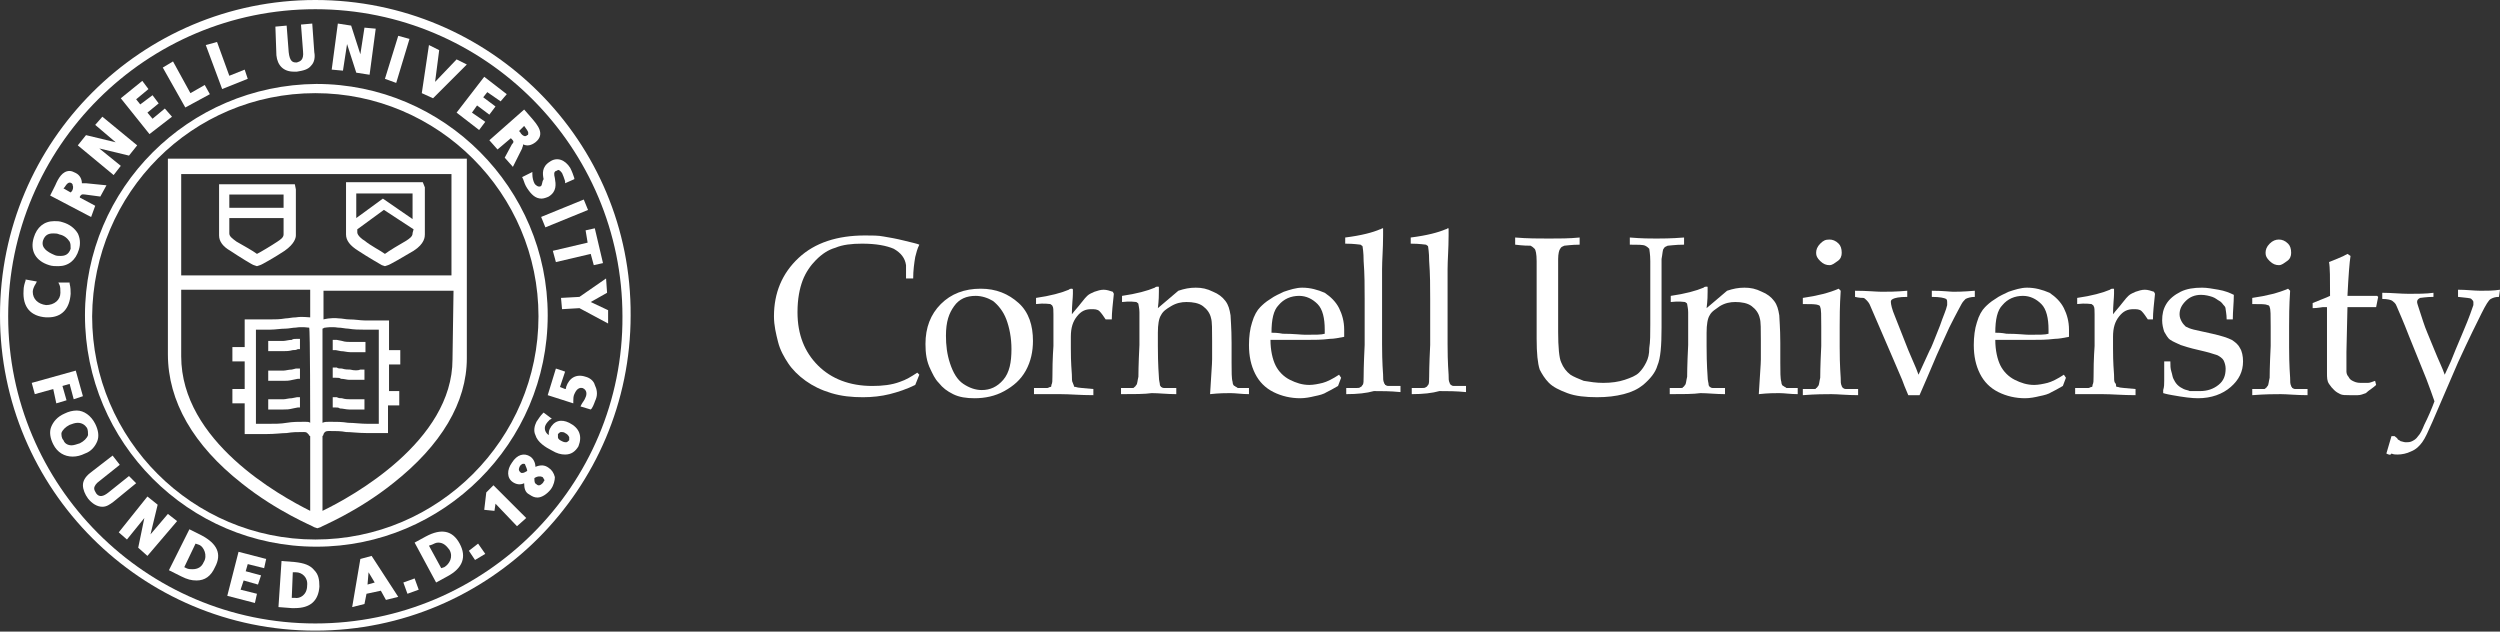 <svg width="190" height="48" viewBox="0 0 190 48" fill="none" xmlns="http://www.w3.org/2000/svg">
<rect x="0" y="0" width="190" height="48" fill="#333333" stroke="none"/>
<path d="M18.362 36.724C21.085 38.903 23.808 39.992 23.886 40.07L24.12 40.147L24.353 40.07C24.431 39.992 27.154 38.903 29.877 36.724C33.534 33.845 35.479 30.577 35.479 27.232V12.06H12.76V26.921C12.76 30.5 14.705 33.845 18.362 36.724ZM23.575 32.133C23.497 32.056 23.342 32.056 23.186 32.056C22.641 32.056 22.252 32.056 21.785 32.133C21.319 32.211 20.93 32.211 20.229 32.211C19.918 32.211 19.685 32.211 19.451 32.211V25.053H19.529C19.84 25.053 20.152 25.053 20.541 25.053C20.93 25.053 21.319 24.976 21.708 24.976C21.941 24.976 22.252 24.898 22.486 24.898C22.953 24.82 23.419 24.898 23.419 24.898C23.497 24.898 23.497 24.898 23.497 24.898C23.575 24.976 23.575 32.133 23.575 32.133ZM34.39 27.31C34.39 33.534 26.765 37.736 24.509 38.825V33.145C24.586 33.067 24.586 33.067 24.586 32.989C24.664 32.834 24.742 32.756 24.976 32.756C25.52 32.756 25.909 32.756 26.298 32.834C26.687 32.834 27.232 32.912 27.854 32.912C28.555 32.912 29.021 32.912 29.099 32.912H29.488V30.811H30.344V29.722H29.566V27.699H30.422V26.609H29.566V24.353H29.177C29.021 24.353 28.866 24.353 28.71 24.353C28.399 24.353 28.088 24.353 27.699 24.353C27.387 24.353 26.998 24.275 26.532 24.275C26.298 24.275 25.987 24.197 25.753 24.197C25.131 24.12 24.586 24.275 24.586 24.275V22.097H34.468L34.39 27.31ZM24.509 32.133V24.976C24.586 24.976 24.586 24.898 24.742 24.898C24.742 24.898 25.209 24.82 25.676 24.898C25.987 24.898 26.22 24.976 26.454 24.976C26.921 25.053 27.31 25.053 27.621 25.053C28.01 25.053 28.243 25.053 28.555 25.053C28.632 25.053 28.71 25.053 28.788 25.053V32.211C28.555 32.211 28.321 32.211 28.01 32.211C27.387 32.211 26.921 32.133 26.454 32.133C25.987 32.056 25.598 32.056 25.053 32.056C24.82 32.056 24.664 32.056 24.509 32.133ZM13.771 13.227H34.312V20.93H13.771V13.227ZM13.771 22.019H23.575V24.12C23.419 24.12 22.953 24.042 22.486 24.12C22.174 24.12 21.941 24.197 21.708 24.197C21.241 24.275 20.93 24.275 20.541 24.275C20.152 24.275 19.762 24.275 19.529 24.275C19.296 24.275 19.14 24.275 18.985 24.275H18.596V26.376H17.662V27.465H18.596V29.566H17.662V30.655H18.596V32.989H18.985C18.985 32.989 19.529 32.989 20.229 32.989C20.93 32.989 21.396 32.912 21.785 32.912C22.252 32.834 22.564 32.834 23.108 32.834C23.342 32.834 23.342 32.912 23.497 33.067C23.497 33.067 23.497 33.145 23.575 33.145V38.825C21.241 37.658 13.771 33.534 13.771 27.076V22.019Z" fill="white"/>
<path d="M22.408 14.005H16.65V14.394C16.65 15.639 16.65 17.739 16.65 17.895C16.65 18.362 16.962 18.751 17.506 19.062C18.206 19.529 19.218 20.151 19.296 20.151L19.529 20.229L19.762 20.151C19.84 20.151 20.93 19.529 21.63 19.062C22.408 18.518 22.486 18.051 22.486 17.895C22.486 17.817 22.486 15.95 22.486 14.394L22.408 14.005ZM17.428 14.783H21.552C21.552 15.094 21.552 15.483 21.552 15.794H17.428C17.428 15.483 17.428 15.172 17.428 14.783ZM21.552 17.817C21.552 18.051 21.319 18.206 21.085 18.362C20.618 18.673 19.84 19.14 19.529 19.296C19.218 19.062 18.518 18.673 17.973 18.362C17.662 18.129 17.428 17.973 17.428 17.739C17.428 17.662 17.428 17.195 17.428 16.572H21.552C21.552 17.273 21.552 17.739 21.552 17.817Z" fill="white"/>
<path d="M32.133 13.849H26.298V14.238C26.298 15.794 26.298 17.74 26.298 17.817C26.298 18.284 26.609 18.673 27.232 19.062C27.932 19.529 29.021 20.152 29.021 20.152L29.255 20.229L29.488 20.152C29.566 20.152 30.655 19.529 31.433 19.062C32.289 18.518 32.289 17.973 32.289 17.817C32.289 17.74 32.289 15.872 32.289 14.238L32.133 13.849ZM31.355 17.74C31.355 17.973 31.122 18.129 30.889 18.284C30.344 18.596 29.566 19.062 29.255 19.296C28.944 19.062 28.165 18.673 27.699 18.284C27.543 18.206 27.154 17.895 27.154 17.662C27.154 17.662 27.154 17.584 27.154 17.428L29.177 15.95L31.433 17.428C31.355 17.662 31.355 17.74 31.355 17.74ZM29.099 15.094L27.076 16.573C27.076 16.028 27.076 15.328 27.076 14.705H31.355C31.355 15.328 31.355 16.028 31.355 16.65L29.099 15.094Z" fill="white"/>
<path d="M25.52 26.609L25.909 26.687C26.142 26.687 26.376 26.765 26.609 26.765H27.776V25.987H26.609C26.454 25.987 26.22 25.987 25.987 25.909L25.598 25.831C25.52 25.831 25.364 25.831 25.287 25.831V26.609C25.442 26.609 25.52 26.609 25.52 26.609Z" fill="white"/>
<path d="M26.609 28.088C26.454 28.088 26.22 28.088 25.987 28.01C25.831 28.01 25.676 28.01 25.598 27.932C25.52 27.932 25.364 27.932 25.287 27.932V28.71C25.364 28.71 25.442 28.71 25.52 28.71C25.676 28.71 25.831 28.71 25.909 28.788C26.142 28.788 26.376 28.866 26.532 28.866C26.765 28.866 27.154 28.866 27.387 28.866H27.699V28.088H27.387C27.232 28.166 26.921 28.166 26.609 28.088Z" fill="white"/>
<path d="M26.609 30.344C26.454 30.344 26.22 30.344 25.987 30.266C25.831 30.266 25.753 30.266 25.598 30.189C25.52 30.189 25.364 30.189 25.287 30.189V30.966C25.364 30.966 25.442 30.966 25.442 30.966C25.598 30.966 25.753 30.966 25.831 31.044C26.065 31.044 26.298 31.122 26.532 31.122H26.843C27.154 31.122 27.543 31.122 27.699 31.122V30.344C27.543 30.344 27.154 30.344 26.843 30.344H26.609Z" fill="white"/>
<path d="M21.552 26.687C21.785 26.687 21.941 26.687 22.252 26.609C22.408 26.609 22.486 26.609 22.641 26.532C22.719 26.532 22.797 26.532 22.797 26.532V25.753C22.719 25.753 22.641 25.753 22.563 25.753C22.408 25.753 22.252 25.753 22.174 25.831C21.941 25.831 21.708 25.909 21.552 25.909H20.385V26.687H21.552Z" fill="white"/>
<path d="M22.174 28.088C21.941 28.088 21.708 28.165 21.552 28.165H20.385V28.943H21.552C21.785 28.943 21.941 28.943 22.252 28.866L22.641 28.788C22.719 28.788 22.797 28.788 22.797 28.788V28.01C22.719 28.01 22.641 28.01 22.486 28.01L22.174 28.088Z" fill="white"/>
<path d="M22.174 30.266C21.941 30.266 21.708 30.344 21.552 30.344C21.163 30.344 20.618 30.344 20.385 30.344V31.122C20.541 31.122 21.163 31.122 21.552 31.122C21.785 31.122 21.941 31.122 22.252 31.044L22.641 30.966C22.719 30.966 22.797 30.966 22.797 30.966V30.189C22.719 30.189 22.641 30.189 22.563 30.189L22.174 30.266Z" fill="white"/>
<path d="M3.657 24.119C4.668 24.119 5.291 23.497 5.369 22.33C5.369 22.097 5.369 21.863 5.291 21.552V21.474H4.435L4.513 21.63C4.591 21.785 4.591 22.019 4.591 22.252C4.591 22.797 4.124 23.186 3.501 23.186C2.879 23.108 2.49 22.719 2.49 22.174C2.49 22.019 2.568 21.785 2.723 21.552L2.801 21.396L1.945 21.241V21.319C1.867 21.552 1.79 21.785 1.79 22.097C1.712 23.341 2.334 24.042 3.501 24.119C3.501 24.119 3.579 24.119 3.657 24.119Z" fill="white"/>
<path d="M3.735 20.151C3.968 20.229 4.201 20.229 4.435 20.229C5.213 20.229 5.758 19.762 5.991 18.984C6.147 18.518 6.069 18.051 5.913 17.74C5.68 17.351 5.291 17.039 4.746 16.884C4.513 16.806 4.357 16.806 4.124 16.806C3.346 16.806 2.801 17.273 2.568 18.051C2.256 19.062 2.723 19.84 3.735 20.151ZM3.268 18.284C3.423 17.817 3.735 17.74 4.046 17.74C4.201 17.74 4.357 17.74 4.513 17.817C4.902 17.895 5.135 18.129 5.291 18.362C5.369 18.518 5.369 18.673 5.369 18.907C5.213 19.373 4.902 19.451 4.59 19.451C4.435 19.451 4.279 19.451 4.124 19.373C3.579 19.14 3.112 18.829 3.268 18.284Z" fill="white"/>
<path d="M7.236 15.639L6.069 15.016V14.938C6.224 14.705 6.302 14.783 6.458 14.783L7.625 14.938L8.092 14.083L6.536 13.927C6.458 13.927 6.302 13.927 6.224 13.927C6.224 13.616 6.069 13.305 5.758 13.149C5.602 13.071 5.446 12.993 5.291 12.993C4.746 12.993 4.435 13.538 4.202 14.083L3.812 14.861L6.925 16.495L7.236 15.639ZM5.446 14.55L5.369 14.627L4.824 14.316L4.902 14.238C5.057 14.005 5.213 13.771 5.446 13.927C5.524 14.005 5.524 14.005 5.524 14.083C5.602 14.238 5.524 14.472 5.446 14.55Z" fill="white"/>
<path d="M9.181 12.604L7.547 11.282L9.803 11.826L10.426 11.048L7.78 8.87L7.236 9.492L8.792 10.815L6.536 10.27L5.913 11.048L8.636 13.305L9.181 12.604Z" fill="white"/>
<path d="M13.071 8.87L12.527 8.247L11.593 9.025L11.204 8.558L12.06 7.858L11.593 7.236L10.659 7.936L10.348 7.547L11.282 6.769L10.815 6.146L9.181 7.469L11.36 10.192L13.071 8.87Z" fill="white"/>
<path d="M15.95 7.158L15.561 6.458L14.472 7.08L13.149 4.668L12.371 5.135L14.083 8.169L15.95 7.158Z" fill="white"/>
<path d="M18.829 5.991L18.595 5.291L17.428 5.758L16.495 3.19L15.639 3.423L16.884 6.769L18.829 5.991Z" fill="white"/>
<path d="M22.33 5.446C22.408 5.446 22.486 5.446 22.564 5.446C23.03 5.369 23.419 5.291 23.653 4.98C23.886 4.746 23.964 4.357 23.886 3.968L23.731 1.79L22.875 1.867L23.03 3.89C23.108 4.591 22.797 4.668 22.564 4.746H22.486C22.252 4.746 22.019 4.668 21.941 3.968L21.785 1.945L20.93 2.023L21.007 4.202C21.085 4.98 21.552 5.446 22.33 5.446Z" fill="white"/>
<path d="M26.376 3.346L27.076 5.524L28.088 5.68L28.555 2.179L27.699 2.101L27.387 4.124L26.687 1.945L25.676 1.79L25.209 5.291L26.065 5.369L26.376 3.346Z" fill="white"/>
<path d="M31.122 2.957L30.266 2.723L29.255 5.991L30.111 6.302L31.122 2.957Z" fill="white"/>
<path d="M35.479 4.902L34.701 4.513L33.067 6.224L33.378 3.812L32.6 3.423L32.056 7.08L32.912 7.469L35.479 4.902Z" fill="white"/>
<path d="M36.413 9.881L36.88 9.259L35.868 8.559L36.257 8.014L37.191 8.714L37.658 8.092L36.724 7.392L37.035 7.003L38.047 7.703L38.514 7.158L36.802 5.835L34.701 8.559L36.413 9.881Z" fill="white"/>
<path d="M37.813 11.36L38.825 10.504L38.903 10.582C39.058 10.737 39.058 10.815 38.903 10.971L38.358 11.982L38.98 12.682L39.681 11.282C39.681 11.204 39.758 11.126 39.758 10.971C40.07 11.126 40.381 11.048 40.692 10.815C41.47 10.193 40.848 9.492 40.381 8.948L39.836 8.325L37.191 10.659L37.813 11.36ZM39.836 9.57C39.992 9.803 40.147 9.959 40.147 10.115C40.147 10.193 40.148 10.27 40.07 10.27C39.992 10.348 39.914 10.348 39.914 10.348C39.758 10.348 39.603 10.193 39.525 10.037L39.447 9.959L39.836 9.57Z" fill="white"/>
<path d="M41.081 14.161C40.925 14.238 40.692 14.083 40.614 13.927C40.536 13.771 40.459 13.538 40.459 13.227V13.071L39.681 13.46L39.758 13.616C39.836 13.849 39.914 14.083 40.07 14.316C40.381 14.783 40.692 15.094 41.159 15.094C41.315 15.094 41.548 15.016 41.703 14.939C42.326 14.55 42.248 14.005 42.17 13.538C42.093 13.227 42.093 13.071 42.248 12.993C42.326 12.993 42.404 12.916 42.404 12.916C42.559 12.916 42.637 13.071 42.715 13.149C42.793 13.305 42.871 13.538 42.948 13.771V13.927L43.649 13.616V13.538C43.571 13.305 43.493 13.071 43.337 12.76C42.948 12.138 42.326 11.904 41.781 12.293C41.159 12.682 41.237 13.227 41.315 13.616C41.159 13.849 41.237 14.083 41.081 14.161Z" fill="white"/>
<path d="M44.367 15.164L41.126 16.487L41.449 17.279L44.691 15.957L44.367 15.164Z" fill="white"/>
<path d="M44.66 18.44L42.015 19.062L42.248 19.918L44.894 19.296L45.127 20.152L45.827 19.996L45.205 17.351L44.505 17.506L44.66 18.44Z" fill="white"/>
<path d="M42.637 22.641L42.715 23.497L44.038 23.419L46.216 24.587V23.575L44.894 22.953L46.138 22.252L46.061 21.163L44.038 22.564L42.637 22.641Z" fill="white"/>
<path d="M4.279 30.655L5.057 30.422L4.746 29.333L5.291 29.177L5.602 30.344L6.302 30.111L5.758 28.166L2.412 29.099L2.645 29.955L4.046 29.566L4.279 30.655Z" fill="white"/>
<path d="M7.392 33.534C7.547 33.145 7.469 32.678 7.236 32.211C6.925 31.589 6.38 31.2 5.835 31.2C5.524 31.2 5.213 31.278 4.902 31.433C4.357 31.667 4.046 32.056 3.89 32.445C3.735 32.834 3.812 33.301 4.046 33.767C4.357 34.39 4.902 34.701 5.524 34.701C5.835 34.701 6.147 34.623 6.458 34.468C6.925 34.312 7.236 33.923 7.392 33.534ZM6.069 33.69C5.835 33.767 5.602 33.845 5.446 33.845C5.135 33.845 4.902 33.69 4.824 33.456C4.668 33.301 4.668 33.067 4.668 32.912C4.746 32.678 4.98 32.445 5.291 32.289C5.524 32.211 5.68 32.134 5.913 32.134C6.224 32.134 6.458 32.289 6.613 32.523C6.691 32.678 6.691 32.912 6.691 33.067C6.613 33.301 6.38 33.534 6.069 33.69Z" fill="white"/>
<path d="M9.803 36.179L8.247 37.424C7.858 37.736 7.547 37.813 7.314 37.502C7.236 37.346 7.158 37.269 7.158 37.113C7.158 36.957 7.314 36.724 7.547 36.568L9.103 35.324L8.558 34.623L6.847 35.946C6.458 36.257 6.302 36.568 6.302 36.88C6.302 37.191 6.458 37.58 6.691 37.891C7.002 38.28 7.391 38.514 7.78 38.514C8.092 38.514 8.325 38.358 8.636 38.124L10.348 36.724L9.803 36.179Z" fill="white"/>
<path d="M12.76 39.058L11.437 40.614L11.982 38.358L11.204 37.735L9.025 40.459L9.648 41.003L10.97 39.369L10.504 41.626L11.204 42.248L13.46 39.603L12.76 39.058Z" fill="white"/>
<path d="M15.328 40.692L14.394 40.225L12.838 43.337L13.771 43.804C14.238 44.038 14.55 44.116 14.939 44.116C15.561 44.116 16.028 43.804 16.339 43.104C16.884 42.093 16.495 41.315 15.328 40.692ZM15.483 42.715C15.328 43.104 15.016 43.26 14.627 43.26C14.472 43.26 14.316 43.26 14.161 43.182L14.005 43.104L14.861 41.315L15.094 41.392C15.328 41.47 15.483 41.704 15.561 41.937C15.639 42.17 15.639 42.482 15.483 42.715Z" fill="white"/>
<path d="M17.273 45.283L19.373 45.827L19.529 45.127L18.284 44.816L18.518 44.116L19.607 44.427L19.84 43.727L18.673 43.415L18.829 42.871L20.074 43.182L20.229 42.482L18.129 41.937L17.273 45.283Z" fill="white"/>
<path d="M22.408 42.715L21.396 42.637L21.163 46.138L22.174 46.216C22.252 46.216 22.33 46.216 22.408 46.216C23.575 46.216 24.197 45.672 24.275 44.582C24.275 44.038 24.197 43.649 23.886 43.337C23.575 42.948 23.108 42.793 22.408 42.715ZM22.408 45.438H22.174L22.252 43.493H22.486C22.953 43.493 23.419 43.882 23.342 44.505C23.342 45.205 22.797 45.516 22.408 45.438Z" fill="white"/>
<path d="M27.387 42.481L26.765 46.138L27.699 45.905L27.854 45.127L28.944 44.893L29.332 45.594L30.266 45.36L28.243 42.248L27.387 42.481ZM27.932 44.427L28.01 43.493L28.477 44.271L27.932 44.427Z" fill="white"/>
<path d="M30.655 44.271L30.966 45.127L31.822 44.816L31.511 43.96L30.655 44.271Z" fill="white"/>
<path d="M32.367 40.77L31.511 41.237L33.145 44.271L34.001 43.804C35.168 43.182 35.479 42.326 34.934 41.314C34.39 40.303 33.534 40.147 32.367 40.77ZM33.767 43.104L33.534 43.182L32.6 41.47L32.834 41.392C32.989 41.314 33.145 41.237 33.301 41.237C33.69 41.237 33.923 41.47 34.156 41.781C34.468 42.326 34.156 42.87 33.767 43.104Z" fill="white"/>
<path d="M35.635 41.859L36.102 42.559L36.88 42.093L36.335 41.315L35.635 41.859Z" fill="white"/>
<path d="M36.957 37.424L36.802 38.747L37.58 38.825L37.658 38.28L39.292 39.992L39.992 39.369L37.502 36.88L36.957 37.424Z" fill="white"/>
<path d="M41.703 35.557C41.392 35.324 41.081 35.324 40.692 35.479C40.692 35.168 40.536 34.857 40.303 34.701C39.836 34.39 39.291 34.545 38.903 35.168C38.513 35.712 38.513 36.335 38.98 36.646C39.214 36.802 39.525 36.88 39.836 36.724C39.836 37.113 39.914 37.424 40.225 37.58C40.459 37.735 40.614 37.813 40.848 37.813C41.159 37.813 41.548 37.58 41.859 37.191C42.093 36.88 42.17 36.49 42.17 36.257C42.093 35.946 41.937 35.712 41.703 35.557ZM40.069 35.79C39.914 35.868 39.836 35.946 39.681 35.946C39.603 35.946 39.603 35.946 39.525 35.868C39.369 35.712 39.447 35.557 39.525 35.401C39.603 35.324 39.681 35.246 39.758 35.246C39.836 35.246 39.914 35.246 39.914 35.324C39.992 35.479 40.069 35.712 40.069 35.79ZM41.237 36.724C41.081 36.88 40.925 36.957 40.77 36.802C40.614 36.724 40.614 36.568 40.614 36.335C40.848 36.179 41.081 36.179 41.237 36.257C41.314 36.335 41.314 36.413 41.392 36.49C41.314 36.568 41.314 36.646 41.237 36.724Z" fill="white"/>
<path d="M43.26 32.133C42.637 31.822 42.093 31.978 41.781 32.6C41.703 32.756 41.703 32.912 41.703 33.067C41.47 32.912 41.314 32.6 41.47 32.289C41.548 32.133 41.703 31.978 41.781 31.9L41.937 31.822L41.314 31.355L41.237 31.433C41.081 31.589 40.925 31.822 40.77 32.056C40.614 32.367 40.536 32.756 40.692 33.067C40.848 33.612 41.47 34.001 41.937 34.234C42.326 34.468 42.637 34.545 42.948 34.545C43.415 34.545 43.726 34.312 43.96 33.923C44.271 33.145 44.038 32.523 43.26 32.133ZM43.26 33.456C43.182 33.534 43.104 33.612 43.026 33.612C42.948 33.612 42.87 33.612 42.715 33.534C42.559 33.456 42.404 33.378 42.404 33.223C42.404 33.145 42.404 33.067 42.404 32.989C42.481 32.912 42.559 32.834 42.637 32.834C42.715 32.834 42.87 32.834 42.948 32.912C43.104 32.989 43.182 33.067 43.26 33.223C43.26 33.378 43.26 33.378 43.26 33.456Z" fill="white"/>
<path d="M44.505 28.632C43.804 28.399 43.26 28.71 43.026 29.41C43.026 29.488 43.026 29.566 42.948 29.566L42.559 29.41L42.948 28.243L42.248 28.01L41.626 30.033L43.571 30.655V30.5C43.571 30.344 43.571 30.11 43.649 29.955C43.727 29.799 43.882 29.41 44.271 29.488C44.66 29.644 44.582 30.033 44.505 30.188C44.427 30.422 44.271 30.577 44.193 30.733L44.115 30.889L44.894 31.122L44.971 31.044C45.127 30.811 45.205 30.5 45.283 30.344C45.438 29.955 45.36 29.566 45.205 29.255C45.127 28.943 44.816 28.71 44.505 28.632Z" fill="white"/>
<path d="M6.458 23.964C6.458 33.612 14.316 41.548 24.042 41.548C33.69 41.548 41.626 33.69 41.626 23.964C41.626 14.316 33.767 6.38 24.042 6.38C14.316 6.458 6.458 14.316 6.458 23.964ZM23.964 7.08C33.301 7.08 40.925 14.705 40.925 24.042C40.925 33.379 33.301 41.003 23.964 41.003C14.627 41.003 7.002 33.379 7.002 24.042C7.08 14.627 14.627 7.08 23.964 7.08Z" fill="white"/>
<path d="M23.964 0C10.737 0 0 10.737 0 23.964C0 37.191 10.737 47.928 23.964 47.928C37.191 47.928 47.928 37.191 47.928 23.964C48.006 10.737 37.269 0 23.964 0ZM23.964 47.383C11.048 47.383 0.622 36.88 0.622 24.042C0.622 11.126 11.126 0.7 23.964 0.7C36.88 0.7 47.306 11.204 47.306 24.042C47.383 36.88 36.88 47.383 23.964 47.383Z" fill="white"/>
<path d="M69.869 28.477L69.558 29.255C68.935 29.566 68.235 29.799 67.613 29.955C66.99 30.111 66.29 30.189 65.59 30.189C64.734 30.189 63.956 30.111 63.178 29.877C62.4 29.644 61.777 29.333 61.233 28.944C60.688 28.555 60.221 28.088 59.91 27.621C59.599 27.154 59.287 26.609 59.132 25.987C58.976 25.365 58.821 24.742 58.821 24.042C58.821 22.252 59.443 20.774 60.688 19.607C61.933 18.44 63.645 17.895 65.745 17.895C66.29 17.895 66.757 17.895 67.146 17.973C67.613 18.051 68.079 18.129 68.702 18.284C69.324 18.44 69.713 18.518 69.869 18.596C69.713 18.907 69.635 19.218 69.558 19.529C69.48 19.996 69.402 20.541 69.402 21.163H68.858V20.152C68.78 19.607 68.469 19.218 67.924 18.907C67.379 18.673 66.601 18.518 65.512 18.518C64.734 18.518 64.034 18.596 63.489 18.829C62.944 18.985 62.477 19.296 62.011 19.763C61.622 20.152 61.233 20.696 60.999 21.319C60.766 21.941 60.61 22.719 60.61 23.731C60.61 25.442 61.155 26.765 62.166 27.776C63.178 28.788 64.578 29.333 66.29 29.333C67.068 29.333 67.768 29.255 68.391 29.021C68.858 28.866 69.246 28.632 69.713 28.321L69.869 28.477Z" fill="white"/>
<path d="M70.336 26.143C70.336 24.898 70.725 23.886 71.503 23.108C72.281 22.33 73.292 21.941 74.537 21.941C75.704 21.941 76.638 22.33 77.416 23.03C78.194 23.731 78.505 24.742 78.505 25.909C78.505 26.687 78.35 27.465 77.961 28.166C77.572 28.866 77.027 29.333 76.327 29.722C75.626 30.111 74.848 30.266 74.07 30.266C73.448 30.266 72.903 30.189 72.436 29.955C71.97 29.722 71.658 29.488 71.347 29.099C71.036 28.788 70.88 28.399 70.725 28.088C70.414 27.465 70.336 26.843 70.336 26.143ZM71.892 25.52C71.892 26.22 71.97 26.921 72.203 27.621C72.436 28.321 72.748 28.866 73.215 29.177C73.681 29.488 74.148 29.644 74.615 29.644C75.237 29.644 75.782 29.41 76.249 28.866C76.716 28.321 76.871 27.543 76.871 26.532C76.871 25.676 76.716 24.898 76.482 24.275C76.249 23.653 75.86 23.186 75.471 22.875C75.082 22.641 74.615 22.486 74.148 22.486C73.448 22.486 72.903 22.719 72.514 23.264C72.125 23.808 71.892 24.431 71.892 25.52Z" fill="white"/>
<path d="M78.583 29.955V29.488C79.206 29.488 79.517 29.488 79.594 29.488C79.672 29.488 79.75 29.41 79.828 29.41C79.906 29.41 79.906 29.333 79.906 29.255C79.984 29.099 79.984 28.944 79.984 28.632C79.984 27.154 80.061 26.376 80.061 26.298V25.287C80.061 24.82 80.061 24.353 80.061 23.886C80.061 23.575 80.061 23.342 79.984 23.264C79.984 23.186 79.906 23.186 79.828 23.108C79.75 23.108 79.361 23.03 78.739 23.108V22.641C79.828 22.486 80.684 22.252 81.228 22.019C81.306 21.941 81.384 21.941 81.462 21.941C81.462 21.941 81.54 21.941 81.54 22.019C81.54 22.019 81.54 22.097 81.54 22.175C81.54 22.175 81.54 22.252 81.54 22.33C81.54 22.641 81.462 23.186 81.462 23.886C81.695 23.575 81.929 23.342 82.162 23.03C82.395 22.719 82.551 22.564 82.629 22.486C82.784 22.33 83.018 22.252 83.174 22.175C83.407 22.097 83.64 22.019 83.874 22.019C84.107 22.019 84.341 22.097 84.574 22.175L84.652 22.33C84.574 23.108 84.496 23.731 84.496 24.275H84.029C83.874 24.042 83.718 23.808 83.563 23.653C83.407 23.497 83.174 23.497 82.94 23.497C82.473 23.497 82.162 23.653 81.851 24.042C81.54 24.431 81.384 24.898 81.384 25.598V26.454C81.384 26.843 81.384 27.465 81.462 28.477C81.462 28.788 81.462 29.021 81.54 29.099C81.54 29.177 81.618 29.255 81.618 29.333C81.618 29.41 81.695 29.41 81.773 29.41C81.929 29.488 82.395 29.488 83.096 29.566V30.033C82.084 30.033 81.306 29.955 80.606 29.955C79.906 29.955 79.206 29.955 78.583 29.955Z" fill="white"/>
<path d="M85.197 29.955V29.488H85.975C86.13 29.488 86.208 29.488 86.208 29.41C86.286 29.41 86.286 29.332 86.364 29.255C86.442 29.177 86.442 28.944 86.519 28.632C86.519 28.554 86.519 27.776 86.597 26.22V25.209C86.597 24.742 86.597 24.275 86.597 23.73C86.597 23.419 86.519 23.186 86.519 23.108C86.519 23.03 86.442 23.03 86.364 22.953C86.286 22.953 85.897 22.875 85.274 22.953V22.486C86.364 22.33 87.219 22.097 87.764 21.863C87.842 21.785 87.92 21.785 87.998 21.785C88.075 21.785 88.075 21.785 88.075 21.863C88.075 21.863 88.075 21.941 88.075 22.019C88.075 22.019 88.075 22.097 88.075 22.174C88.075 22.408 88.075 22.797 87.998 23.419L89.554 22.097C90.02 21.941 90.409 21.863 90.876 21.863C91.343 21.863 91.732 21.941 92.199 22.174C92.588 22.33 92.899 22.564 93.133 22.875C93.366 23.186 93.444 23.497 93.522 23.964C93.522 24.197 93.6 24.898 93.6 26.065V27.543C93.6 28.243 93.6 28.788 93.677 29.021C93.677 29.177 93.755 29.332 93.833 29.332C93.911 29.41 93.989 29.41 94.066 29.488H94.922V29.955C94.378 29.955 93.911 29.877 93.522 29.877C93.21 29.877 92.666 29.877 91.966 29.955C92.043 28.554 92.121 27.699 92.121 27.31V25.909C92.121 25.053 92.121 24.431 92.043 24.197C91.966 23.808 91.732 23.497 91.421 23.264C91.11 23.03 90.643 22.953 90.176 22.953C89.787 22.953 89.398 23.03 89.009 23.264C88.62 23.497 88.387 23.653 88.231 23.964C88.075 24.197 87.998 24.664 87.998 25.287V26.298C87.998 27.776 88.075 28.554 88.075 28.632C88.075 28.944 88.153 29.099 88.153 29.255C88.153 29.332 88.231 29.332 88.231 29.41C88.309 29.41 88.309 29.488 88.464 29.488C88.464 29.488 88.776 29.488 89.398 29.488V29.955C88.698 29.955 88.075 29.877 87.531 29.877C86.986 29.955 86.208 29.955 85.197 29.955Z" fill="white"/>
<path d="M101.925 28.71L101.691 29.333C101.302 29.566 100.991 29.722 100.835 29.799C100.602 29.955 100.291 30.033 99.902 30.111C99.59 30.188 99.201 30.266 98.812 30.266C98.112 30.266 97.412 30.111 96.789 29.799C96.167 29.488 95.7 29.021 95.389 28.399C95.078 27.776 94.922 27.076 94.922 26.22C94.922 25.598 95 24.976 95.156 24.509C95.311 23.964 95.545 23.575 95.778 23.342C95.934 23.186 96.167 22.953 96.556 22.719C96.867 22.486 97.256 22.33 97.567 22.174C98.034 22.019 98.501 21.863 98.968 21.863C99.59 21.863 100.135 22.019 100.68 22.252C101.147 22.564 101.536 22.953 101.769 23.419C102.002 23.886 102.158 24.431 102.158 25.053C102.158 25.209 102.158 25.364 102.158 25.598C101.769 25.676 101.38 25.753 101.069 25.753C100.446 25.831 99.902 25.831 99.279 25.831H96.556C96.556 26.609 96.712 27.31 96.945 27.776C97.178 28.243 97.567 28.632 98.034 28.866C98.501 29.099 98.968 29.255 99.513 29.255C99.824 29.255 100.213 29.177 100.524 29.099C100.835 29.021 101.302 28.788 101.769 28.477L101.925 28.71ZM96.634 25.287C96.789 25.287 97.101 25.287 97.49 25.364C98.346 25.364 98.89 25.442 99.201 25.442C99.979 25.442 100.446 25.442 100.68 25.364C100.68 25.209 100.68 25.131 100.68 25.053C100.68 24.197 100.524 23.497 100.135 23.108C99.746 22.719 99.279 22.486 98.735 22.486C98.112 22.486 97.567 22.719 97.178 23.186C96.789 23.575 96.634 24.275 96.634 25.287Z" fill="white"/>
<path d="M102.314 29.955V29.488H103.092C103.247 29.488 103.325 29.488 103.403 29.41C103.481 29.41 103.481 29.333 103.559 29.255C103.636 29.177 103.636 28.944 103.636 28.632C103.636 28.555 103.636 27.776 103.714 26.22V22.719C103.714 21.785 103.714 20.852 103.636 19.84C103.636 19.14 103.559 18.829 103.559 18.751C103.559 18.673 103.481 18.673 103.403 18.596C103.325 18.596 102.936 18.518 102.236 18.518V18.051C103.481 17.895 104.337 17.662 104.881 17.428C104.959 17.428 105.037 17.351 105.037 17.351H105.115V17.428C105.115 17.428 105.115 17.506 105.115 17.584V17.895C105.115 18.907 105.037 19.762 105.037 20.463V21.785V26.143C105.037 27.621 105.115 28.399 105.115 28.477C105.115 28.788 105.115 28.944 105.192 29.099C105.192 29.177 105.27 29.177 105.27 29.255C105.348 29.255 105.348 29.333 105.504 29.333C105.504 29.333 105.815 29.333 106.437 29.333V29.799C105.659 29.722 105.037 29.722 104.414 29.722C103.87 29.877 103.17 29.955 102.314 29.955Z" fill="white"/>
<path d="M107.293 29.955V29.488H108.071C108.227 29.488 108.305 29.488 108.382 29.41C108.46 29.41 108.46 29.333 108.538 29.255C108.616 29.177 108.616 28.944 108.616 28.632C108.616 28.555 108.616 27.776 108.694 26.22V22.719C108.694 21.785 108.694 20.852 108.616 19.84C108.616 19.14 108.538 18.829 108.538 18.751C108.538 18.673 108.46 18.673 108.382 18.596C108.305 18.596 107.916 18.518 107.215 18.518V18.051C108.46 17.895 109.316 17.662 109.861 17.428C109.939 17.428 110.016 17.351 110.016 17.351H110.094V17.428C110.094 17.428 110.094 17.506 110.094 17.584V17.895C110.094 18.907 110.016 19.762 110.016 20.463V21.785V26.143C110.016 27.621 110.094 28.399 110.094 28.477C110.094 28.788 110.094 28.944 110.172 29.099C110.172 29.177 110.25 29.177 110.25 29.255C110.328 29.255 110.328 29.333 110.483 29.333C110.483 29.333 110.794 29.333 111.417 29.333V29.799C110.639 29.722 110.016 29.722 109.394 29.722C108.849 29.877 108.149 29.955 107.293 29.955Z" fill="white"/>
<path d="M115.152 18.595V18.051C116.085 18.129 116.941 18.129 117.719 18.129C118.497 18.129 119.275 18.129 120.053 18.051V18.595C119.431 18.595 118.964 18.673 118.886 18.673C118.731 18.751 118.653 18.751 118.575 18.907C118.497 18.984 118.419 19.296 118.419 19.685C118.419 19.762 118.419 20.618 118.419 22.097V25.209C118.419 26.376 118.497 27.232 118.653 27.543C118.808 27.932 119.042 28.243 119.353 28.477C119.586 28.632 119.975 28.788 120.364 28.944C120.831 29.021 121.298 29.099 121.843 29.099C122.465 29.099 123.01 29.021 123.477 28.866C123.944 28.71 124.333 28.555 124.566 28.321C124.799 28.088 124.955 27.854 125.111 27.543C125.266 27.232 125.344 26.921 125.344 26.454C125.422 25.987 125.422 25.364 125.422 24.664V22.097C125.422 21.319 125.422 20.618 125.422 19.84C125.422 19.296 125.344 18.984 125.344 18.907C125.266 18.829 125.188 18.751 125.033 18.673C124.877 18.595 124.488 18.595 123.866 18.595V18.051C124.799 18.129 125.422 18.129 125.889 18.129C126.278 18.129 126.978 18.129 127.989 18.051V18.595C127.289 18.595 126.9 18.673 126.745 18.673C126.589 18.751 126.511 18.751 126.433 18.907C126.355 18.984 126.355 19.296 126.278 19.685C126.278 19.762 126.278 20.618 126.278 22.097V24.898C126.278 26.298 126.2 27.232 125.966 27.776C125.811 28.321 125.422 28.788 124.877 29.255C124.488 29.566 124.021 29.799 123.399 29.955C122.776 30.111 122.154 30.188 121.376 30.188C120.52 30.188 119.742 30.111 119.12 29.877C118.497 29.644 118.03 29.41 117.719 29.099C117.408 28.788 117.174 28.399 117.019 28.088C116.863 27.621 116.785 26.843 116.785 25.753V22.097C116.785 21.319 116.785 20.618 116.785 19.84C116.785 19.296 116.708 18.984 116.63 18.907C116.552 18.829 116.474 18.751 116.319 18.673C116.163 18.673 115.774 18.673 115.152 18.595Z" fill="white"/>
<path d="M126.9 29.955V29.488H127.678C127.834 29.488 127.911 29.488 127.911 29.41C127.989 29.41 127.989 29.332 128.067 29.255C128.145 29.177 128.145 28.944 128.223 28.632C128.223 28.554 128.223 27.776 128.301 26.22V25.209C128.301 24.742 128.301 24.275 128.301 23.73C128.301 23.419 128.223 23.186 128.223 23.108C128.223 23.03 128.145 23.03 128.067 22.953C127.989 22.953 127.6 22.875 126.978 22.953V22.486C128.067 22.33 128.923 22.097 129.468 21.863C129.545 21.785 129.623 21.785 129.701 21.785C129.779 21.785 129.779 21.785 129.779 21.863C129.779 21.941 129.779 21.941 129.779 22.019C129.779 22.019 129.779 22.097 129.779 22.174C129.779 22.408 129.779 22.797 129.701 23.419L131.257 22.097C131.724 21.941 132.113 21.863 132.58 21.863C133.047 21.863 133.436 21.941 133.902 22.174C134.292 22.33 134.603 22.564 134.836 22.875C135.07 23.186 135.147 23.497 135.225 23.964C135.225 24.197 135.303 24.898 135.303 26.065V27.543C135.303 28.243 135.303 28.788 135.381 29.021C135.381 29.177 135.459 29.332 135.536 29.332C135.614 29.41 135.692 29.41 135.77 29.488H136.626V29.955C136.081 29.955 135.614 29.877 135.225 29.877C134.914 29.877 134.369 29.877 133.669 29.955C133.747 28.554 133.825 27.699 133.825 27.31V25.909C133.825 25.053 133.825 24.431 133.747 24.197C133.669 23.808 133.436 23.497 133.124 23.264C132.813 23.03 132.346 22.953 131.88 22.953C131.491 22.953 131.101 23.03 130.712 23.264C130.401 23.497 130.09 23.653 129.934 23.964C129.779 24.197 129.701 24.664 129.701 25.287V26.298C129.701 27.776 129.779 28.554 129.779 28.632C129.779 28.944 129.857 29.099 129.857 29.255C129.857 29.332 129.934 29.332 129.934 29.41C130.012 29.41 130.012 29.488 130.168 29.488C130.168 29.488 130.479 29.488 131.101 29.488V29.955C130.401 29.955 129.779 29.877 129.234 29.877C128.69 29.955 127.911 29.955 126.9 29.955Z" fill="white"/>
<path d="M137.015 23.108V22.641C138.104 22.486 139.038 22.252 139.738 21.941L139.893 22.097C139.816 23.264 139.816 24.198 139.816 24.82V26.376C139.816 27.854 139.893 28.632 139.893 28.71C139.893 29.021 139.893 29.177 139.971 29.333C139.971 29.41 140.049 29.41 140.049 29.488C140.127 29.488 140.127 29.566 140.283 29.566C140.283 29.566 140.594 29.566 141.216 29.566V30.033C140.36 30.033 139.66 29.955 139.193 29.955C138.726 29.955 138.026 29.955 137.015 30.033V29.566H137.793C137.948 29.566 138.026 29.566 138.026 29.488C138.104 29.488 138.104 29.41 138.182 29.333C138.26 29.255 138.26 29.021 138.337 28.71C138.337 28.632 138.337 27.854 138.415 26.298V24.82C138.415 23.964 138.415 23.497 138.337 23.342C138.337 23.264 138.26 23.186 138.182 23.186C138.026 23.108 137.637 23.108 137.015 23.108ZM139.038 18.206C139.271 18.206 139.504 18.284 139.738 18.518C139.893 18.673 139.971 18.907 139.971 19.218C139.971 19.451 139.893 19.685 139.66 19.84C139.427 19.996 139.271 20.152 139.038 20.152C138.804 20.152 138.571 20.074 138.337 19.84C138.104 19.607 138.026 19.451 138.026 19.218C138.026 18.985 138.104 18.751 138.337 18.518C138.571 18.284 138.726 18.206 139.038 18.206Z" fill="white"/>
<path d="M145.029 30.033C144.795 29.488 144.64 29.099 144.562 28.866L143.862 27.232L142.15 23.264C142.072 23.03 141.916 22.875 141.839 22.797C141.761 22.719 141.683 22.641 141.605 22.641C141.527 22.641 141.294 22.641 140.983 22.564V22.097C141.916 22.097 142.617 22.174 143.006 22.174C143.473 22.174 144.095 22.174 144.951 22.097V22.564C144.328 22.564 144.017 22.641 143.862 22.719C143.706 22.797 143.706 22.875 143.706 22.953C143.706 23.108 143.784 23.497 144.017 24.042L145.029 26.609L145.262 27.154C145.573 27.854 145.729 28.243 145.807 28.477L146.663 26.609C146.74 26.532 146.974 25.909 147.441 24.742C147.674 24.042 147.907 23.575 147.985 23.186C147.985 23.108 147.985 23.03 147.985 22.953C147.985 22.875 147.985 22.797 147.907 22.719C147.752 22.641 147.441 22.564 146.818 22.564V22.097C147.674 22.097 148.219 22.174 148.452 22.174C148.685 22.174 149.152 22.174 150.086 22.097V22.564C149.775 22.564 149.541 22.641 149.386 22.719C149.308 22.797 149.152 22.953 149.075 23.108C148.997 23.264 148.685 23.808 148.141 24.898L147.363 26.609C147.207 26.921 146.74 28.088 145.885 30.033H145.029Z" fill="white"/>
<path d="M157.011 28.71L156.777 29.333C156.388 29.566 156.077 29.722 155.921 29.799C155.688 29.955 155.377 30.033 154.988 30.111C154.676 30.188 154.287 30.266 153.898 30.266C153.198 30.266 152.498 30.111 151.875 29.799C151.253 29.488 150.786 29.021 150.475 28.399C150.164 27.776 150.008 27.076 150.008 26.22C150.008 25.598 150.086 24.976 150.242 24.509C150.397 23.964 150.631 23.575 150.864 23.342C151.02 23.186 151.253 22.953 151.642 22.719C151.953 22.486 152.342 22.33 152.654 22.174C153.12 22.019 153.587 21.863 154.054 21.863C154.676 21.863 155.221 22.019 155.766 22.252C156.233 22.564 156.622 22.953 156.855 23.419C157.088 23.886 157.244 24.431 157.244 25.053C157.244 25.209 157.244 25.364 157.244 25.598C156.855 25.676 156.466 25.753 156.155 25.753C155.532 25.831 154.988 25.831 154.365 25.831H151.642C151.642 26.609 151.798 27.31 152.031 27.776C152.265 28.243 152.654 28.632 153.12 28.866C153.587 29.099 154.054 29.255 154.599 29.255C154.91 29.255 155.299 29.177 155.61 29.099C155.921 29.021 156.388 28.788 156.855 28.477L157.011 28.71ZM151.642 25.287C151.798 25.287 152.109 25.287 152.498 25.364C153.354 25.364 153.898 25.442 154.21 25.442C154.988 25.442 155.455 25.442 155.688 25.364C155.688 25.209 155.688 25.131 155.688 25.053C155.688 24.197 155.532 23.497 155.143 23.108C154.754 22.719 154.287 22.486 153.743 22.486C153.12 22.486 152.576 22.719 152.187 23.186C151.798 23.575 151.642 24.275 151.642 25.287Z" fill="white"/>
<path d="M157.711 29.955V29.488C158.333 29.488 158.644 29.488 158.722 29.488C158.8 29.488 158.878 29.41 158.956 29.41C159.034 29.41 159.033 29.333 159.033 29.255C159.111 29.099 159.111 28.944 159.111 28.632C159.111 27.154 159.189 26.376 159.189 26.298V25.287C159.189 24.82 159.189 24.353 159.189 23.886C159.189 23.575 159.189 23.342 159.111 23.264C159.111 23.186 159.034 23.186 158.956 23.108C158.878 23.108 158.489 23.03 157.866 23.108V22.641C158.956 22.486 159.812 22.252 160.356 22.019C160.434 21.941 160.512 21.941 160.59 21.941C160.667 21.941 160.667 21.941 160.667 22.019C160.667 22.097 160.667 22.097 160.667 22.175C160.667 22.175 160.667 22.252 160.667 22.33C160.667 22.641 160.59 23.186 160.59 23.886C160.823 23.575 161.056 23.342 161.29 23.03C161.523 22.719 161.679 22.564 161.757 22.486C161.912 22.33 162.146 22.252 162.301 22.175C162.535 22.097 162.768 22.019 163.002 22.019C163.235 22.019 163.468 22.097 163.702 22.175L163.78 22.33C163.702 23.108 163.624 23.731 163.624 24.275H163.235C163.079 24.042 162.924 23.808 162.768 23.653C162.613 23.497 162.379 23.497 162.146 23.497C161.679 23.497 161.368 23.653 161.056 24.042C160.745 24.431 160.59 24.898 160.59 25.598V26.454C160.59 26.843 160.59 27.465 160.667 28.477C160.667 28.788 160.667 29.021 160.745 29.099C160.823 29.177 160.823 29.255 160.823 29.333C160.823 29.41 160.901 29.41 160.979 29.41C161.134 29.488 161.601 29.488 162.301 29.566V30.033C161.29 30.033 160.512 29.955 159.812 29.955C159.033 29.955 158.411 29.955 157.711 29.955Z" fill="white"/>
<path d="M164.48 27.465H164.947C164.947 27.776 164.947 28.01 165.025 28.243C165.102 28.477 165.102 28.632 165.18 28.788C165.258 28.944 165.336 29.099 165.491 29.255C165.647 29.41 165.803 29.488 165.958 29.566C166.114 29.644 166.269 29.644 166.425 29.722C166.581 29.722 166.814 29.722 167.203 29.722C167.748 29.722 168.215 29.566 168.604 29.255C168.993 28.944 169.148 28.555 169.148 28.01C169.148 27.776 169.07 27.543 168.993 27.387C168.915 27.232 168.681 27.076 168.526 26.998C168.292 26.921 167.826 26.765 167.125 26.609C166.425 26.454 165.958 26.298 165.725 26.22C165.414 26.065 165.18 25.987 164.947 25.831C164.713 25.676 164.636 25.442 164.48 25.209C164.402 24.976 164.324 24.664 164.324 24.353C164.324 23.886 164.402 23.497 164.636 23.108C164.869 22.719 165.258 22.408 165.725 22.174C166.192 21.941 166.736 21.863 167.359 21.863C167.748 21.863 168.137 21.941 168.604 22.019C169.07 22.097 169.459 22.252 169.771 22.408C169.771 23.03 169.693 23.653 169.693 24.275H169.226C169.226 23.886 169.148 23.575 169.148 23.497C169.148 23.342 169.07 23.264 168.993 23.186C168.915 23.108 168.837 22.953 168.681 22.875C168.526 22.797 168.37 22.641 168.137 22.564C167.903 22.486 167.592 22.408 167.281 22.408C166.814 22.408 166.425 22.564 166.114 22.875C165.803 23.186 165.647 23.497 165.647 23.886C165.647 24.12 165.725 24.275 165.803 24.431C165.88 24.587 166.036 24.742 166.114 24.82C166.269 24.898 166.425 24.976 166.736 25.053L168.137 25.364C168.837 25.52 169.304 25.676 169.615 25.831C169.849 25.987 170.082 26.143 170.238 26.454C170.393 26.687 170.471 27.076 170.471 27.465C170.471 28.243 170.16 28.866 169.537 29.41C168.915 29.955 168.059 30.266 167.048 30.266C166.581 30.266 165.958 30.188 165.102 30.033C164.636 29.955 164.402 29.877 164.402 29.877V29.799C164.402 29.799 164.402 29.722 164.402 29.644C164.48 29.41 164.48 29.177 164.48 28.944C164.48 28.71 164.48 28.166 164.48 27.465Z" fill="white"/>
<path d="M171.171 23.108V22.641C172.26 22.486 173.194 22.252 173.894 21.941L174.05 22.097C173.972 23.264 173.972 24.198 173.972 24.82V26.376C173.972 27.854 174.05 28.632 174.05 28.71C174.05 29.021 174.05 29.177 174.128 29.333C174.128 29.41 174.206 29.41 174.206 29.488C174.283 29.488 174.283 29.566 174.439 29.566C174.439 29.566 174.75 29.566 175.373 29.566V30.033C174.517 30.033 173.817 29.955 173.35 29.955C172.883 29.955 172.183 29.955 171.171 30.033V29.566H171.949C172.105 29.566 172.183 29.566 172.183 29.488C172.26 29.488 172.26 29.41 172.338 29.333C172.416 29.255 172.416 29.021 172.494 28.71C172.494 28.632 172.494 27.854 172.572 26.298V24.82C172.572 23.964 172.572 23.497 172.494 23.342C172.494 23.264 172.416 23.186 172.338 23.186C172.183 23.108 171.871 23.108 171.171 23.108ZM173.194 18.206C173.427 18.206 173.661 18.284 173.894 18.518C174.05 18.673 174.128 18.907 174.128 19.218C174.128 19.451 174.05 19.685 173.817 19.84C173.583 19.996 173.427 20.152 173.194 20.152C172.961 20.152 172.727 20.074 172.494 19.84C172.26 19.607 172.183 19.451 172.183 19.218C172.183 18.985 172.26 18.751 172.494 18.518C172.727 18.284 172.961 18.206 173.194 18.206Z" fill="white"/>
<path d="M175.762 23.419V23.03C176.306 22.797 176.773 22.641 177.084 22.486C177.084 21.163 177.084 20.307 177.006 19.918C177.551 19.685 178.018 19.529 178.407 19.296L178.64 19.451C178.563 19.918 178.485 20.93 178.407 22.486C178.874 22.486 179.107 22.486 179.185 22.486C179.263 22.486 179.496 22.486 180.041 22.486C180.352 22.486 180.586 22.486 180.663 22.486L180.741 22.564L180.586 23.341C180.196 23.341 179.885 23.341 179.652 23.341C179.418 23.341 178.952 23.341 178.407 23.341L178.329 26.765C178.329 27.621 178.329 28.088 178.329 28.243C178.329 28.399 178.407 28.555 178.485 28.632C178.563 28.788 178.64 28.866 178.796 28.944C178.952 29.021 179.107 29.099 179.418 29.099C179.652 29.099 179.807 29.099 179.963 29.099C180.119 29.099 180.274 29.021 180.508 28.944L180.586 29.255C180.352 29.488 180.041 29.644 179.807 29.877C179.574 29.955 179.418 30.033 179.185 30.033C179.029 30.033 178.796 30.033 178.563 30.033C178.251 30.033 178.018 30.033 177.862 29.955C177.707 29.877 177.551 29.799 177.396 29.644C177.24 29.488 177.162 29.41 177.006 29.177C176.851 28.944 176.851 28.71 176.851 28.321C176.851 27.932 176.851 27.543 176.851 27.076C176.851 26.998 176.851 26.921 176.851 26.765V23.341H176.54C176.462 23.341 176.151 23.419 175.762 23.419Z" fill="white"/>
<path d="M181.364 34.468L181.753 33.145H181.986C182.064 33.223 182.22 33.3 182.22 33.378C182.297 33.456 182.375 33.456 182.453 33.534C182.531 33.534 182.686 33.612 182.842 33.612C182.998 33.612 183.153 33.612 183.309 33.534C183.464 33.456 183.62 33.378 183.776 33.145C183.931 32.989 184.087 32.678 184.242 32.289C184.554 31.667 184.787 31.122 185.02 30.5C184.865 30.033 184.631 29.41 184.398 28.788L183.075 25.52C182.686 24.509 182.375 23.808 182.142 23.264C182.064 23.03 181.908 22.953 181.83 22.875C181.753 22.797 181.441 22.719 181.052 22.719V22.252C181.753 22.252 182.453 22.33 183.075 22.33C183.698 22.33 184.398 22.33 184.943 22.252V22.563C184.398 22.563 184.009 22.641 183.931 22.641C183.776 22.719 183.698 22.797 183.698 22.953C183.698 23.03 183.776 23.264 183.853 23.497C184.087 24.197 184.242 24.742 184.476 25.287L185.02 26.609C185.332 27.387 185.643 28.01 185.799 28.477L186.265 27.465C186.421 27.076 186.732 26.298 187.199 25.209C187.666 24.119 187.899 23.419 187.977 23.186C187.977 23.108 187.977 23.03 187.977 22.953C187.977 22.875 187.899 22.797 187.821 22.719C187.744 22.641 187.432 22.641 186.81 22.563V22.019C187.432 22.019 188.055 22.097 188.522 22.097C188.989 22.097 189.533 22.097 190 22.019L189.922 22.563C189.611 22.563 189.455 22.641 189.3 22.719C189.144 22.797 188.911 23.186 188.6 23.808C188.288 24.431 187.666 25.676 186.81 27.543L184.865 32.056C184.554 32.756 184.32 33.3 184.087 33.612C183.853 33.923 183.62 34.156 183.231 34.312C182.92 34.468 182.531 34.545 182.22 34.545C182.064 34.545 181.908 34.545 181.753 34.468C181.675 34.623 181.519 34.545 181.364 34.468Z" fill="white"/>
</svg>
